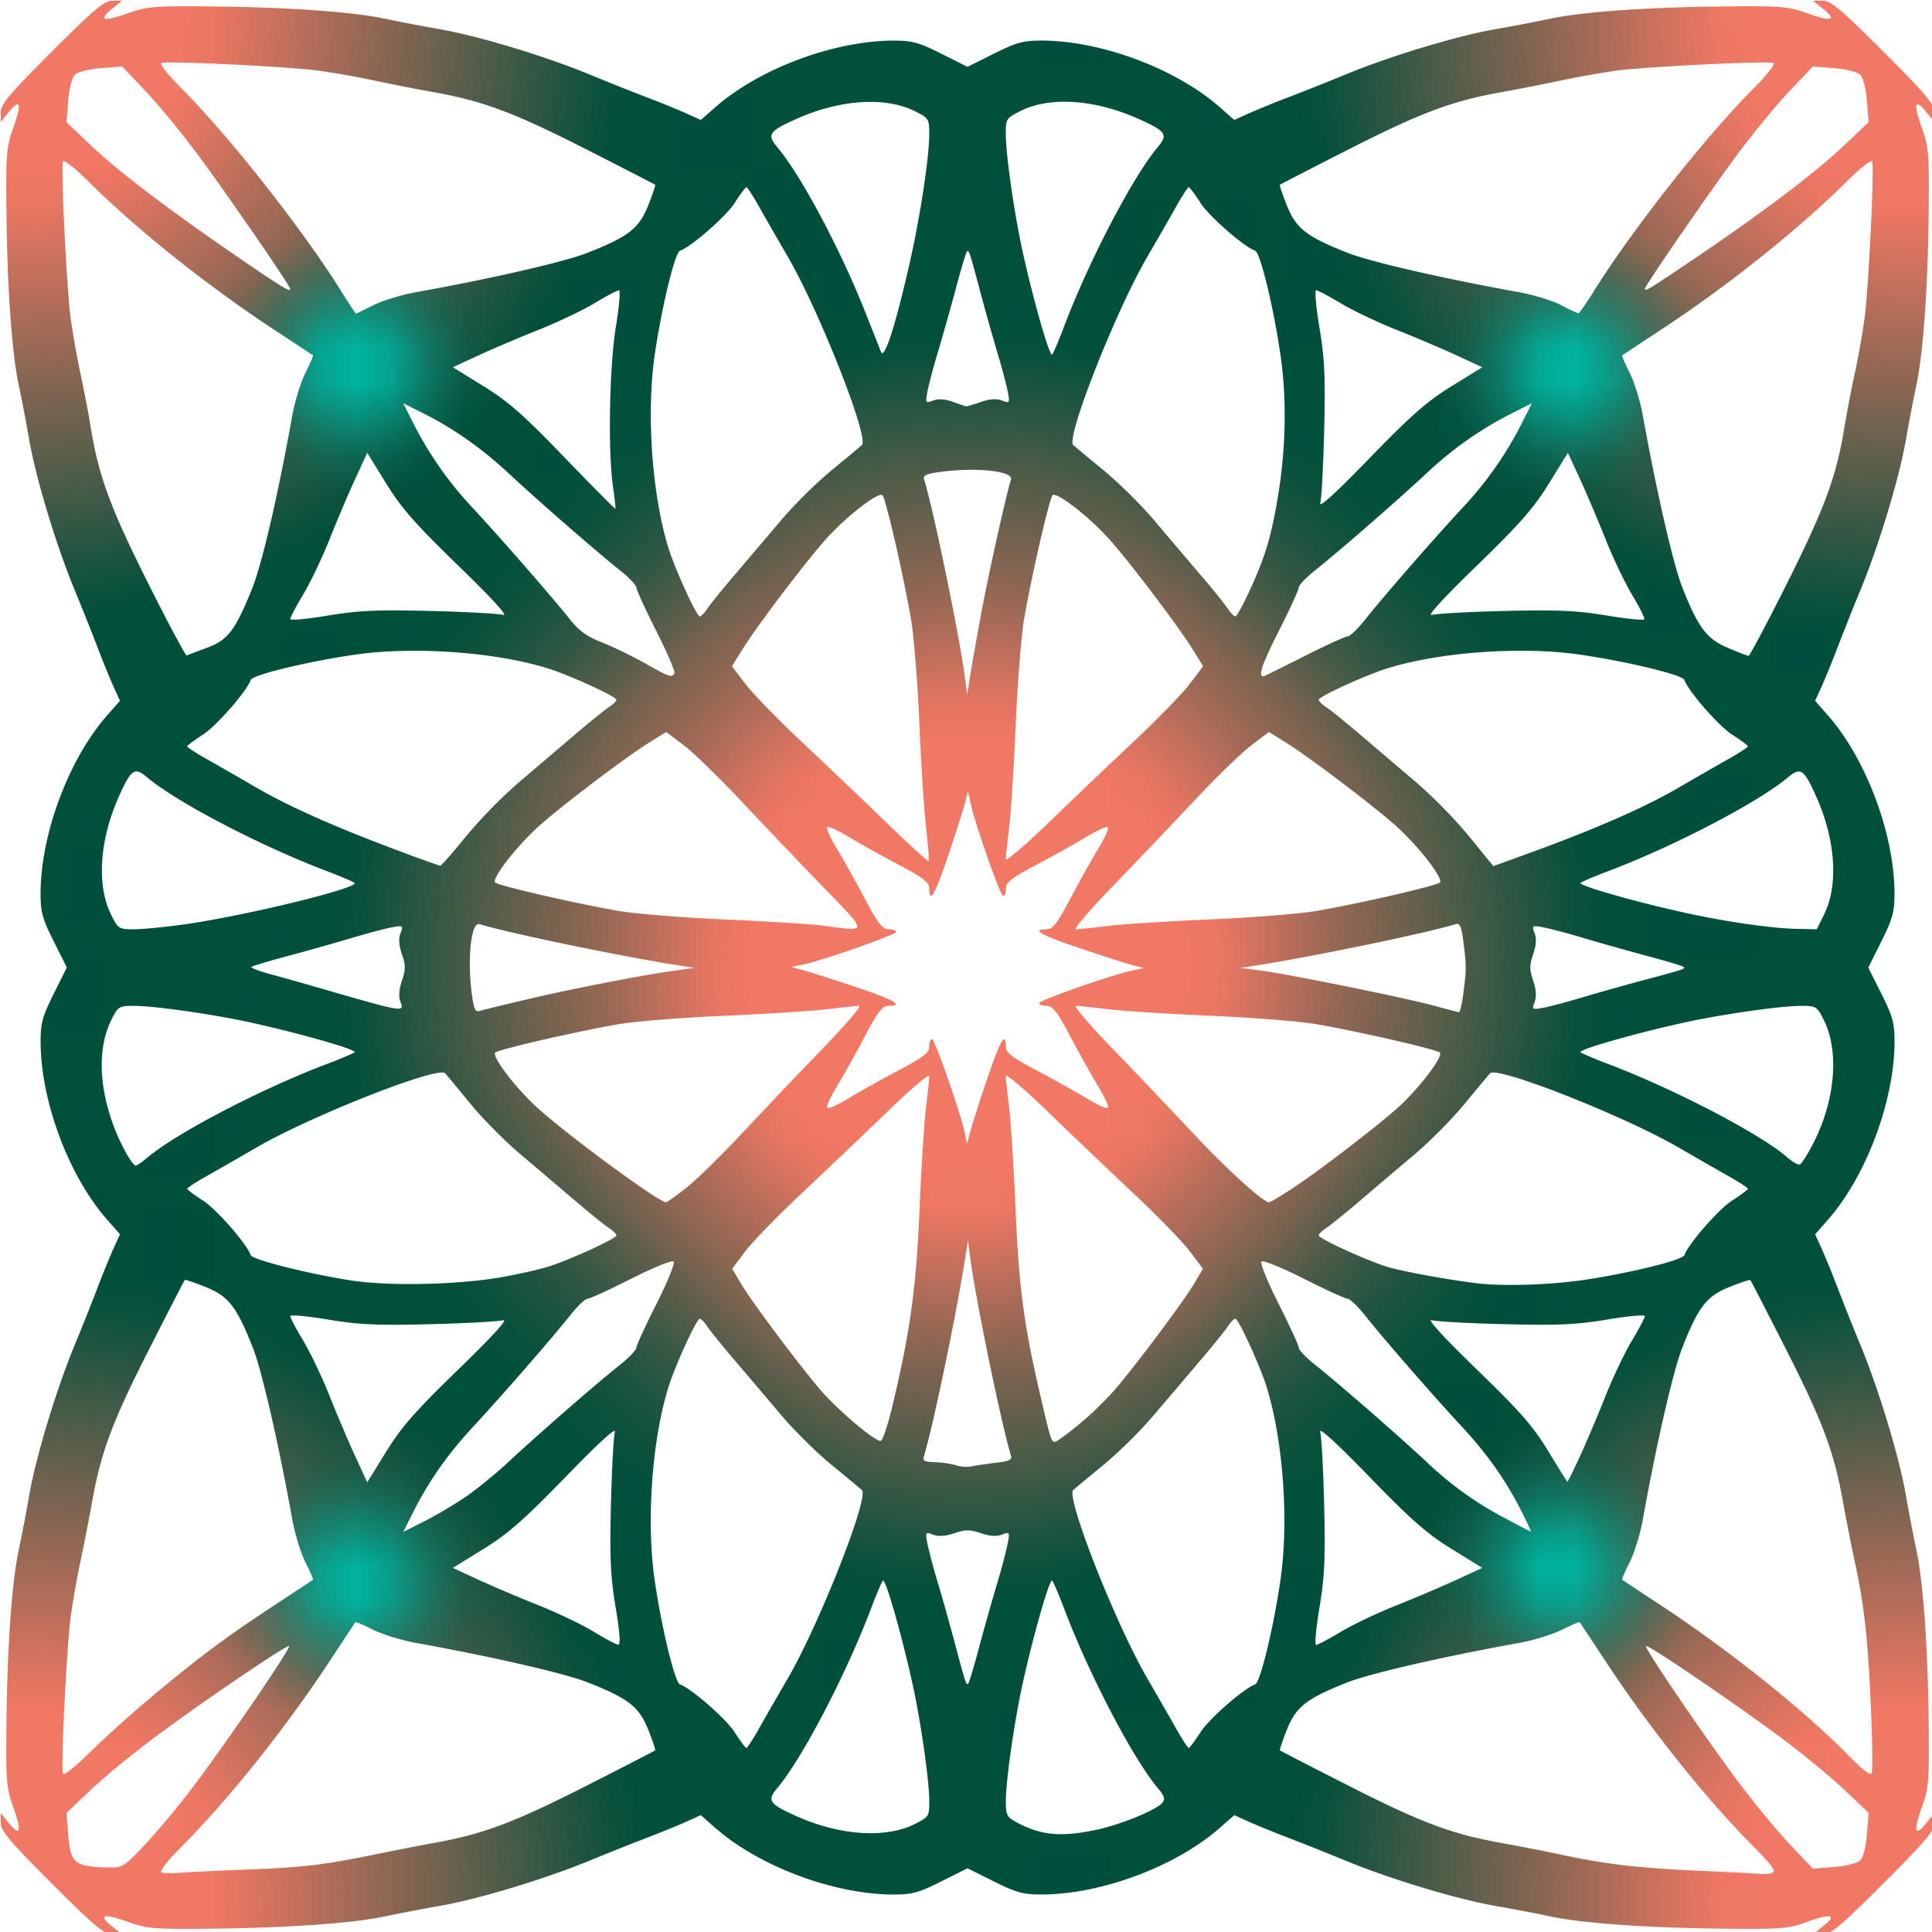<svg width="54" height="54" viewBox="0 0 14.287 14.287" xml:space="preserve" xmlns:xlink="http://www.w3.org/1999/xlink" xmlns="http://www.w3.org/2000/svg"><defs><radialGradient xlink:href="#a" id="j" cx="-9.808" cy="87.923" fx="-9.808" fy="87.923" r="7.925" gradientUnits="userSpaceOnUse" gradientTransform="translate(15.985 8.884) scale(.901)"/><radialGradient xlink:href="#b" id="l" gradientUnits="userSpaceOnUse" gradientTransform="translate(22.63 4.723) scale(.869)" cx="-9.808" cy="87.923" fx="-9.808" fy="87.923" r="7.925"/><radialGradient xlink:href="#c" id="o" gradientUnits="userSpaceOnUse" gradientTransform="matrix(.133 0 0 .133 3.929 80.972)" cx="-9.808" cy="87.923" fx="-9.808" fy="87.923" r="7.925"/><radialGradient xlink:href="#d" id="m" gradientUnits="userSpaceOnUse" gradientTransform="translate(22.63 18.574) scale(.869)" cx="-9.808" cy="87.923" fx="-9.808" fy="87.923" r="7.925"/><radialGradient xlink:href="#e" id="n" gradientUnits="userSpaceOnUse" gradientTransform="translate(8.737 18.574) scale(.869)" cx="-9.808" cy="87.923" fx="-9.808" fy="87.923" r="7.925"/><radialGradient xlink:href="#f" id="k" gradientUnits="userSpaceOnUse" gradientTransform="translate(8.652 4.638) scale(.869)" cx="-9.808" cy="87.923" fx="-9.808" fy="87.923" r="7.925"/><radialGradient xlink:href="#g" id="p" gradientUnits="userSpaceOnUse" gradientTransform="matrix(.133 0 0 .133 12.818 80.882)" cx="-9.808" cy="87.923" fx="-9.808" fy="87.923" r="7.925"/><radialGradient xlink:href="#h" id="q" gradientUnits="userSpaceOnUse" gradientTransform="matrix(.133 0 0 .133 3.929 71.992)" cx="-9.808" cy="87.923" fx="-9.808" fy="87.923" r="7.925"/><radialGradient xlink:href="#i" id="r" gradientUnits="userSpaceOnUse" gradientTransform="matrix(.133 0 0 .133 12.879 72.022)" cx="-9.808" cy="87.923" fx="-9.808" fy="87.923" r="7.925"/><linearGradient id="f"><stop style="stop-color:#f07864;stop-opacity:1" offset="0"/><stop style="stop-color:#f07864;stop-opacity:1" offset=".204"/><stop style="stop-color:#00503c;stop-opacity:1" offset=".653"/><stop style="stop-color:#00503c;stop-opacity:0" offset="1"/></linearGradient><linearGradient id="e"><stop style="stop-color:#f07864;stop-opacity:1" offset="0"/><stop style="stop-color:#f07864;stop-opacity:1" offset=".204"/><stop style="stop-color:#00503c;stop-opacity:1" offset=".653"/><stop style="stop-color:#00503c;stop-opacity:0" offset="1"/></linearGradient><linearGradient id="b"><stop style="stop-color:#f07864;stop-opacity:1" offset="0"/><stop style="stop-color:#f07864;stop-opacity:1" offset=".204"/><stop style="stop-color:#00503c;stop-opacity:1" offset=".653"/><stop style="stop-color:#00503c;stop-opacity:0" offset="1"/></linearGradient><linearGradient id="i"><stop style="stop-color:#00b4a0;stop-opacity:1" offset="0"/><stop style="stop-color:#00b4a0;stop-opacity:1" offset=".189"/><stop style="stop-color:#00503c;stop-opacity:0" offset="1"/></linearGradient><linearGradient id="c"><stop style="stop-color:#00b4a0;stop-opacity:1" offset="0"/><stop style="stop-color:#00b4a0;stop-opacity:1" offset=".168"/><stop style="stop-color:#00503c;stop-opacity:0" offset="1"/></linearGradient><linearGradient id="g"><stop style="stop-color:#00b4a0;stop-opacity:1" offset="0"/><stop style="stop-color:#00b4a0;stop-opacity:1" offset=".166"/><stop style="stop-color:#00503c;stop-opacity:0" offset="1"/></linearGradient><linearGradient id="h"><stop style="stop-color:#00b4a0;stop-opacity:1" offset="0"/><stop style="stop-color:#00b4a0;stop-opacity:1" offset=".207"/><stop style="stop-color:#00503c;stop-opacity:0" offset="1"/></linearGradient><linearGradient id="d"><stop style="stop-color:#f07864;stop-opacity:1" offset="0"/><stop style="stop-color:#f07864;stop-opacity:1" offset=".204"/><stop style="stop-color:#00503c;stop-opacity:1" offset=".653"/><stop style="stop-color:#00503c;stop-opacity:0" offset="1"/></linearGradient><linearGradient id="a"><stop style="stop-color:#f07864;stop-opacity:1" offset="0"/><stop style="stop-color:#f07864;stop-opacity:1" offset=".253"/><stop style="stop-color:#956854;stop-opacity:1" offset=".382"/><stop style="stop-color:#00503c;stop-opacity:1" offset=".648"/><stop style="stop-color:#00503c;stop-opacity:1" offset="1"/></linearGradient><pattern patternUnits="userSpaceOnUse" width="104.902" height="104.741" patternTransform="translate(-25.556 -25.795)" id="s"><path style="fill:url(#j);fill-opacity:1;stroke-width:.265;paint-order:markers stroke fill" d="M0 81h14.287v14.287H0z" transform="matrix(3.78 0 0 3.78 25.556 -280.347)"/><path style="fill:url(#k);fill-opacity:1;stroke-width:.265;paint-order:markers stroke fill" d="M-6.762 74.175H7.015v13.777H-6.762z" transform="matrix(3.78 0 0 3.78 25.556 -280.347)"/><path style="fill:url(#l);fill-opacity:1;stroke-width:.265;paint-order:markers stroke fill" d="M7.217 74.26h13.777v13.777H7.217z" transform="matrix(3.78 0 0 3.78 25.556 -280.347)"/><path style="fill:url(#m);fill-opacity:1;stroke-width:.265;paint-order:markers stroke fill" d="M7.217 88.111h13.777v13.777H7.217z" transform="matrix(3.78 0 0 3.78 25.556 -280.347)"/><path style="fill:url(#n);fill-opacity:1;stroke-width:.265;paint-order:markers stroke fill" d="M-6.677 88.111H7.1v13.777H-6.677z" transform="matrix(3.78 0 0 3.78 25.556 -280.347)"/><path style="opacity:1;fill:url(#o);fill-opacity:1;stroke-width:.265;paint-order:markers stroke fill" d="M1.571 91.607h2.107v2.107H1.571z" transform="matrix(3.78 0 0 3.78 25.556 -280.347)"/><path style="opacity:1;fill:url(#p);fill-opacity:1;stroke-width:.265;paint-order:markers stroke fill" d="M10.461 91.516h2.107v2.107h-2.107z" transform="matrix(3.78 0 0 3.78 25.556 -280.347)"/><path style="opacity:1;fill:url(#q);fill-opacity:1;stroke-width:.265;paint-order:markers stroke fill" d="M1.571 82.626h2.107v2.107H1.571z" transform="matrix(3.78 0 0 3.78 25.556 -280.347)"/><path style="opacity:1;fill:url(#r);fill-opacity:1;stroke-width:.265;paint-order:markers stroke fill" d="M10.522 82.656h2.107v2.107h-2.107z" transform="matrix(3.78 0 0 3.78 25.556 -280.347)"/></pattern></defs><path style="fill:none;stroke-width:.265" d="M-106.582 112.092h384.036v216.02h-384.036z" transform="translate(0 -81)"/><path style="fill:none;stroke-width:.265" d="M-17.95 83.037h198.027v111.39H-17.95z" transform="translate(0 -81)"/><path style="fill:url(#s)" d="M3.137.02c-.226 0-.506.236-1.694 1.423C.256 2.631.02 2.911.02 3.137v.271l.222-.277c.324-.405.373-.246.131.43-.195.545-.21.727-.193 2.355.021 2.11.152 3.946.343 4.832.078.356.209 1.046.293 1.531.187 1.07.75 2.93 1.256 4.157.206.497.493 1.218.639 1.601.146.383.349.883.451 1.11l.186.41-.356.404c-1.077 1.224-1.86 3.32-1.86 4.982 0 .511.055.704.368 1.327l.365.728-.365.732c-.312.625-.367.82-.367 1.329 0 1.662.782 3.756 1.86 4.98l.355.404-.186.41a25.07 25.07 0 0 0-.451 1.11 76.398 76.398 0 0 1-.639 1.601c-.506 1.227-1.069 3.087-1.256 4.157a48.377 48.377 0 0 1-.293 1.531c-.191.886-.322 2.722-.343 4.832-.017 1.628-.002 1.81.193 2.355.242.676.193.835-.13.43l-.223-.277v.271c0 .226.236.506 1.423 1.694 1.188 1.187 1.468 1.424 1.694 1.423h.271l-.28-.222c-.404-.324-.243-.373.433-.131.545.195.727.21 2.355.193 2.11-.021 3.946-.152 4.832-.343a48.49 48.49 0 0 1 1.531-.293c1.07-.187 2.93-.75 4.157-1.256a76.13 76.13 0 0 1 1.601-.639c.383-.146.883-.349 1.11-.451l.41-.186.404.356c1.224 1.077 3.32 1.86 4.982 1.86.511 0 .704-.055 1.327-.368l.728-.365.732.365c.625.312.82.367 1.329.367 1.662 0 3.756-.782 4.98-1.86l.404-.355.41.186c.227.102.727.305 1.11.451.383.146 1.104.433 1.601.639 1.227.506 3.087 1.069 4.157 1.256.485.084 1.175.215 1.531.293.886.191 2.722.322 4.832.343 1.628.017 1.81.002 2.355-.193.676-.242.835-.193.43.13l-.277.223h.271c.226 0 .506-.236 1.694-1.423 1.187-1.188 1.424-1.468 1.423-1.694v-.271l-.222.277c-.324.405-.373.246-.131-.43.195-.545.21-.727.193-2.355-.021-2.11-.152-3.946-.343-4.832a48.6 48.6 0 0 1-.293-1.531c-.187-1.07-.75-2.93-1.256-4.157a76.169 76.169 0 0 1-.639-1.601 25.144 25.144 0 0 0-.451-1.11l-.186-.41.356-.404c1.07-1.216 1.86-3.33 1.86-4.982 0-.511-.055-.704-.368-1.327l-.365-.728.365-.732c.312-.625.367-.82.367-1.329 0-1.651-.789-3.764-1.86-4.98l-.355-.404.186-.41c.102-.227.305-.727.451-1.11a76.39 76.39 0 0 1 .639-1.601c.506-1.227 1.069-3.087 1.256-4.157a48.27 48.27 0 0 1 .293-1.531c.191-.886.322-2.722.343-4.832.017-1.628.002-1.81-.193-2.355-.242-.676-.193-.835.13-.43l.223.277v-.271c0-.226-.236-.506-1.423-1.694C51.369.256 51.089.02 50.863.02h-.271l.277.222c.405.324.246.373-.43.131-.545-.195-.727-.21-2.355-.193-2.11.021-3.946.152-4.832.343a48.38 48.38 0 0 1-1.531.293c-1.07.187-2.93.75-4.157 1.256a76.13 76.13 0 0 1-1.601.639 25.14 25.14 0 0 0-1.11.451l-.41.186-.404-.356c-1.224-1.077-3.318-1.86-4.98-1.86-.51 0-.704.056-1.329.368l-.732.365-.728-.365c-.623-.313-.816-.367-1.327-.367-1.663 0-3.758.782-4.982 1.86l-.404.355-.41-.186a25.121 25.121 0 0 0-1.11-.451 76.401 76.401 0 0 1-1.601-.639c-1.227-.506-3.087-1.069-4.157-1.256a48.377 48.377 0 0 1-1.531-.293C9.862.332 8.026.201 5.916.18 4.288.163 4.106.178 3.561.373c-.676.242-.835.193-.43-.13L3.408.02h-.271zM4.71 1.744c.776-.01 3.459.129 4.178.227a24.75 24.75 0 0 1 1.533.271c.434.094 1.18.241 1.658.326 1.392.248 2.236.56 4.268 1.592 1.05.533 1.92.982 1.935.996.015.015-.073.276-.195.58-.258.642-.547.867-1.693 1.319-.643.253-2.673.719-4.795 1.101-.4.072-.931.235-1.182.362-.25.127-.468.232-.482.232-.015 0-.19-.263-.387-.582-1.072-1.727-3.14-4.356-4.486-5.703-.369-.369-.618-.685-.557-.707.022-.008.094-.013.205-.014zm44.578 0c.11.001.183.006.205.014.06.022-.188.338-.556.707-1.347 1.347-3.415 3.976-4.487 5.703-.198.32-.382.578-.408.576a4.684 4.684 0 0 1-.48-.23c-.24-.125-.763-.286-1.163-.358-2.122-.382-4.152-.848-4.795-1.101-1.146-.452-1.435-.677-1.693-1.319-.122-.303-.21-.565-.195-.58.015-.014.886-.463 1.935-.996 2.032-1.031 2.876-1.344 4.268-1.592a56.444 56.444 0 0 0 1.658-.326 24.753 24.753 0 0 1 1.533-.271c.72-.098 3.402-.236 4.178-.227zm-45.879.11.65.685c.358.377 1.006 1.167 1.444 1.754C6.257 5.303 8.1 7.977 8.1 8.061c0 .098-.227-.04-1.46-.885C4.694 5.84 3.31 4.792 2.54 4.06l-.686-.65.048-.593c.028-.345.105-.649.186-.73.081-.081.385-.158.73-.186l.592-.048zm47.18 0 .592.048c.345.028.649.105.73.186.081.081.158.385.186.73l.048.592-.685.65c-.798.755-2.27 1.868-4.15 3.14-1.288.87-1.41.944-1.41.86 0-.083 1.842-2.757 2.595-3.767.438-.587 1.086-1.377 1.443-1.754l.65-.685zM29.77 2.84c.626.01 1.324.173 2.012.482.76.341.82.433.524.785-.696.827-1.921 3.177-2.616 5.014-.144.383-.293.73-.328.772-.07.082-.526-1.512-.828-2.885-.234-1.065-.467-2.7-.467-3.274 0-.419.012-.437.418-.64.357-.178.8-.263 1.285-.254zm-5.535.004c.49-.007.935.079 1.297.26.384.191.399.215.399.63 0 .664-.255 2.331-.56 3.668-.4 1.746-.695 2.649-.788 2.414l-.422-1.066c-.702-1.78-1.805-3.854-2.473-4.646-.292-.348-.23-.442.528-.782.688-.309 1.39-.47 2.02-.478zM1.78 4.498c.081.012.364.242.688.565C3.79 6.383 5.785 7.976 7.635 9.19c.587.387 1.082.713 1.097.725.017.012-.078.233-.209.49-.13.258-.295.795-.367 1.194-.413 2.29-.845 4.146-1.13 4.851-.467 1.152-.67 1.414-1.26 1.631-.276.101-.525.196-.555.211-.03.015-.52-.903-1.09-2.041-1.052-2.104-1.37-2.969-1.592-4.346-.062-.383-.19-1.05-.285-1.484a24.12 24.12 0 0 1-.271-1.533c-.112-.822-.279-4.21-.215-4.383.003-.008.01-.01.021-.008zm50.442 0c.011-.002.018 0 .021.008.064.174-.1 3.561-.213 4.383-.055.408-.179 1.099-.273 1.533a34.269 34.269 0 0 0-.285 1.484c-.223 1.377-.54 2.243-1.59 4.344-.569 1.137-1.059 2.06-1.09 2.055a8.454 8.454 0 0 1-.568-.223c-.595-.249-.836-.567-1.278-1.687-.253-.643-.719-2.673-1.101-4.795-.072-.4-.237-.936-.367-1.194-.13-.257-.225-.478-.21-.49.017-.012.51-.338 1.098-.725 1.85-1.215 3.844-2.808 5.168-4.128.324-.323.607-.553.688-.565zm-31.395.727c.027-.003.182.235.348.529.165.294.528.925.806 1.404.889 1.53 2.283 5.073 2.07 5.262-.063.057-.45.38-.859.715-.408.335-1.035.955-1.392 1.379l-1.291 1.52c-.352.411-.7.843-.776.958-.075.115-.168.21-.205.21-.088 0-.687-1.31-.873-1.905-.46-1.484-.624-3.745-.386-5.387.192-1.327.565-2.867.707-2.914.306-.103 1.283-.955 1.523-1.33.153-.24.302-.439.328-.441zm12.348 0c.026.002.175.201.328.441.24.375 1.217 1.227 1.523 1.33.142.047.515 1.587.707 2.914.183 1.262.15 2.683-.095 4.086-.182 1.04-.345 1.568-.766 2.484-.182.396-.361.721-.398.721-.037 0-.13-.094-.205-.209a16.897 16.897 0 0 0-.776-.959c-.352-.412-.933-1.096-1.29-1.52a12.968 12.968 0 0 0-1.393-1.378 59.842 59.842 0 0 1-.86-.715c-.214-.19 1.17-3.713 2.067-5.256.28-.482.645-1.116.81-1.41.166-.294.321-.532.348-.53zm-6.172 1.779c.044-.01.091.158.365 1.187.13.486.336 1.222.461 1.637.125.415.256.908.291 1.094.062.327.056.336-.16.254-.15-.058-.343-.044-.592.043-.202.07-.388.124-.414.119a7.22 7.22 0 0 1-.371-.127c-.213-.077-.4-.088-.545-.033-.212.08-.217.07-.156-.256.035-.186.17-.698.303-1.139.131-.44.355-1.232.496-1.76.14-.527.277-.98.302-1.005a.047.047 0 0 1 .02-.014zM17.272 8.1c.044 0 .008.449-.083.998-.183 1.11-.228 3.48-.084 4.478.048.33.078.608.067.62-.011.01-.652-.635-1.424-1.436-1.139-1.183-1.564-1.556-2.258-1.985l-.853-.527.709-.328c.39-.18 1.143-.502 1.675-.713.533-.211 1.238-.547 1.569-.746.33-.2.637-.361.681-.361zm19.455 0c.044 0 .353.162.683.36.33.2 1.036.536 1.569.747.532.211 1.285.533 1.675.713l.71.328-.854.527c-.69.427-1.13.813-2.295 2.014-.924.953-1.416 1.403-1.373 1.254.037-.128.085-1.047.11-2.043.035-1.49.012-1.996-.132-2.855-.096-.575-.138-1.045-.093-1.045zm-25.475 3.152.582.293c.841.424 1.606.963 2.354 1.658.845.786 2.487 2.216 3.095 2.697.262.207.475.429.475.493 0 .063.25.611.556 1.216.306.605.534 1.137.506 1.182-.077.124-.13.107-.828-.285-.356-.2-.895-.462-1.197-.58-.42-.164-.635-.32-.91-.666-.478-.6-1.923-2.256-2.682-3.073a10.076 10.076 0 0 1-1.658-2.353l-.293-.582zm31.496 0-.293.582a10.076 10.076 0 0 1-1.658 2.354c-.786.845-2.216 2.487-2.697 3.095-.207.262-.429.475-.493.475-.063 0-.612.252-1.218.558-.607.307-1.116.557-1.131.557-.156 0-.043-.334.428-1.264.305-.605.556-1.153.556-1.216 0-.064.213-.286.475-.493.608-.48 2.25-1.91 3.096-2.697a10.076 10.076 0 0 1 2.353-1.658l.582-.293zm-32.5 1.385.527.853c.427.69.813 1.13 2.014 2.295.953.924 1.403 1.418 1.254 1.375-.128-.037-1.047-.087-2.043-.111-1.49-.036-1.996-.013-2.855.13-.575.097-1.045.14-1.045.094 0-.044.162-.353.36-.683.2-.33.536-1.036.747-1.569.211-.532.533-1.285.713-1.675l.328-.71zm33.504 0 .328.709c.18.39.502 1.143.713 1.675.211.533.55 1.243.752 1.579.203.336.356.642.34.68-.016.036-.491-.01-1.053-.104-.83-.138-1.36-.162-2.832-.127-.996.024-1.915.074-2.043.111-.149.043.301-.451 1.254-1.375 1.201-1.165 1.587-1.604 2.014-2.295l.527-.853zm-16.74.474c.701-.011 1.253.096 1.199.272-.142.457-.627 2.642-.828 3.724-.128.69-.269 1.485-.313 1.766l-.08.512-.068-.512c-.157-1.177-.876-4.663-1.133-5.49-.037-.12.056-.163.488-.219.25-.032.5-.049.735-.053zm-2.412.698a.04.04 0 0 1 .027.011c.091.096.572 2.18.791 3.428.08.46.187 1.776.236 2.926.05 1.15.136 2.48.192 2.957.055.477.086.882.068.9-.018.018-.56-.476-1.203-1.1a242.82 242.82 0 0 0-2.357-2.247C21.7 20.07 21 19.349 20.797 19.08l-.371-.49.303-.485c.405-.652 1.8-2.49 2.343-3.087.536-.59 1.344-1.222 1.528-1.21zm4.8 0c.184-.013.992.62 1.528 1.209.543.596 1.938 2.435 2.343 3.087l.303.485-.37.49c-.204.27-.904.99-1.558 1.604-.653.613-1.725 1.635-2.382 2.271-.658.636-1.196 1.095-1.196 1.02 0-.076.042-.472.092-.88.05-.407.133-1.7.184-2.874.05-1.175.157-2.513.238-2.973.22-1.248.7-3.332.791-3.428a.04.04 0 0 1 .027-.011zm-18.164 4.355c1.399-.033 2.948.144 4.06.49.597.186 1.905.785 1.905.873 0 .037-.094.13-.209.205-.115.076-.546.424-.959.776l-1.558 1.328A13.702 13.702 0 0 0 13 23.344c-.366.452-.688.82-.717.816a34.222 34.222 0 0 1-1.119-.404c-1.78-.662-3.09-1.243-4.006-1.776-.479-.278-1.11-.64-1.404-.806-.294-.166-.532-.321-.53-.348.003-.026.202-.175.442-.328.375-.24 1.227-1.217 1.33-1.523.047-.142 1.587-.515 2.914-.707.41-.06.86-.093 1.326-.104zm30.819 0c.716-.018 1.42.014 2.035.104 1.327.192 2.867.565 2.914.707.103.306.955 1.283 1.33 1.523.24.153.439.302.441.328.003.027-.235.182-.529.348-.294.165-.925.528-1.404.806-.94.547-2.29 1.14-4.047 1.782-.61.222-1.114.406-1.12.406-.005 0-.309-.372-.675-.824a13.704 13.704 0 0 0-1.475-1.508l-1.558-1.328c-.413-.352-.844-.7-.96-.776-.114-.075-.208-.168-.208-.205 0-.088 1.308-.687 1.904-.873.927-.288 2.158-.46 3.352-.49zM18.59 20.426l.49.37c.27.204.99.904 1.604 1.558.613.653 1.635 1.725 2.271 2.382 1.29 1.333 1.289 1.26.004 1.094-.332-.043-1.563-.12-2.738-.172-1.175-.051-2.513-.16-2.973-.24-1.248-.22-3.332-.7-3.428-.791-.108-.103.57-.983 1.198-1.555.596-.543 2.435-1.938 3.087-2.343l.485-.303zm16.82 0 .485.303c.652.405 2.49 1.8 3.087 2.343.629.572 1.306 1.452 1.198 1.555-.096.091-2.18.572-3.428.791-.46.08-1.798.188-2.973.238-1.175.05-2.467.134-2.875.184-.407.05-.803.092-.879.092-.075 0 .384-.538 1.02-1.196a256.69 256.69 0 0 0 2.271-2.382c.613-.654 1.335-1.354 1.604-1.557l.49-.371zM3.795 21.529c.085-.007.18.053.312.164.827.696 3.177 1.921 5.014 2.616.383.144.73.293.772.328.16.135-3.053.92-4.735 1.156-.546.077-1.186.139-1.424.139-.415 0-.439-.015-.63-.399-.414-.827-.33-2.093.218-3.316.213-.475.33-.675.473-.688zm46.41 0c.143.013.26.213.473.688.549 1.223.632 2.489.218 3.316l-.199.399-.562-.012c-.704-.015-1.966-.196-3.12-.45-1.395-.306-2.99-.763-2.908-.833.042-.035.389-.184.772-.328 1.837-.695 4.187-1.92 5.014-2.616.132-.11.227-.171.312-.164zm-23.191.55.068.323c.114.55.833 2.602.912 2.602.041 0 .074-.095.074-.211 0-.17.163-.296.86-.664.472-.25 1.1-.6 1.394-.78.295-.178.562-.298.594-.265.033.032-.087.3-.266.594-.178.294-.53.922-.779 1.394-.368.697-.493.86-.664.86-.45 0-.163.163.928.529.626.21 1.284.422 1.463.469l.324.084-.324.068c-.55.114-2.602.833-2.602.912 0 .041.095.074.211.074.17 0 .296.163.664.86.25.472.6 1.1.78 1.394.178.295.298.562.265.594-.032.033-.3-.087-.594-.266-.294-.178-.922-.53-1.394-.779-.697-.368-.86-.493-.86-.664 0-.45-.163-.163-.529.928h-.002c-.21.626-.42 1.284-.467 1.463l-.084.324-.068-.324c-.114-.55-.833-2.602-.912-2.602-.041 0-.074.095-.074.211 0 .17-.163.296-.86.664-.472.25-1.1.6-1.394.78-.295.178-.562.298-.594.265-.033-.032.087-.3.266-.594.178-.294.53-.922.779-1.394.368-.697.493-.86.664-.86.45 0 .163-.165-.928-.53-.626-.21-1.284-.42-1.463-.468l-.324-.084.324-.068c.55-.114 2.602-.833 2.602-.912 0-.041-.095-.074-.211-.074-.17 0-.296-.163-.664-.86-.25-.472-.6-1.1-.78-1.394-.178-.295-.298-.562-.265-.594.032-.033.3.087.594.266.294.178.922.53 1.394.779.697.368.86.493.86.664 0 .45.165.163.53-.928.21-.626.42-1.284.468-1.463l.084-.324zm13.644 3.702c.09 0 .13.118.178.496.086.666.086.78 0 1.444-.038.293-.094.53-.125.525-.031-.005-.35-.088-.707-.185-.808-.22-4.078-.883-4.83-.979l-.559-.072.512-.08c1.57-.247 4.713-.9 5.49-1.14a.145.145 0 0 1 .041-.009zm-27.318.006a.078.078 0 0 1 .043.002c.78.242 3.95.9 5.49 1.14l.512.08-.512.07c-.856.114-2.953.52-4.18.812-.638.15-1.228.294-1.31.32-.12.037-.163-.056-.219-.488-.12-.938-.029-1.882.176-1.936zm-2.172.06c.075.006.06.059.008.194-.057.15-.044.341.04.588.107.307.106.426 0 .738-.08.24-.096.446-.044.582.118.312.14.315-2.422-.426-.383-.11-.94-.267-1.238-.347-.298-.08-.52-.168-.494-.194.025-.025.478-.162 1.005-.302a74.94 74.94 0 0 0 1.76-.496c.44-.132.953-.268 1.139-.303.123-.023.2-.037.246-.033zm31.664 0c.045-.003.123.01.246.034.186.035.698.17 1.139.303.44.131 1.232.355 1.76.496.527.14.98.277 1.005.302.055.055.004.072-1.173.385a65.76 65.76 0 0 0-1.637.461c-.415.125-.908.256-1.094.291-.327.062-.335.057-.254-.158.057-.149.043-.345-.04-.594-.106-.312-.107-.43 0-.738.084-.247.097-.438.04-.588-.051-.135-.067-.188.008-.193zM3.734 28.069c.575 0 2.21.233 3.274.467 1.373.302 2.967.759 2.885.828-.042.035-.389.184-.772.328-1.825.69-4.187 1.92-5.002 2.606-.15.126-.298.228-.33.228-.094 0-.416-.569-.607-1.076-.43-1.14-.457-2.221-.077-2.986.19-.38.214-.395.63-.395zm20.24 0c.076 0-.383.537-1.019 1.194-.636.657-1.637 1.709-2.225 2.338-.587.629-1.297 1.325-1.578 1.546-.28.222-.536.403-.566.403-.215 0-2.967-2.035-3.69-2.729-.587-.563-1.174-1.353-1.076-1.447.096-.091 2.18-.572 3.428-.791.46-.08 1.798-.188 2.973-.238 1.175-.05 2.467-.134 2.875-.184.407-.05.803-.092.879-.092zm6.051 0c.076 0 .472.042.88.092.407.05 1.7.133 2.874.184 1.175.05 2.513.157 2.973.238 1.248.22 3.332.7 3.428.791.098.094-.49.884-1.076 1.447-.488.467-2.334 1.887-3.086 2.373-.302.195-.574.356-.604.356-.168 0-1.21-.95-2.144-1.95-.588-.628-1.59-1.68-2.225-2.337-.636-.657-1.095-1.194-1.02-1.194zm20.24 0c.416 0 .44.015.631.399.431.862.32 2.215-.28 3.406-.167.33-.344.61-.395.623-.051.013-.207-.077-.346-.2-.738-.648-3.162-1.911-4.996-2.605-.383-.144-.73-.293-.772-.328-.082-.07 1.512-.526 2.885-.828 1.065-.234 2.7-.467 3.274-.467zm-37.917 1.86c.036.001.06.008.072.021.057.064.38.45.715.86.335.408.955 1.035 1.379 1.392.424.358 1.107.94 1.52 1.291.411.352.843.7.958.776.115.075.21.168.21.205 0 .088-1.31.688-1.905.873-.256.08-.841.211-1.3.293-1.22.215-3.157.256-4.226.088-1.197-.189-2.733-.577-2.775-.702-.102-.306-.955-1.283-1.33-1.523-.24-.153-.439-.302-.441-.328-.003-.027.235-.182.529-.348.294-.165.925-.528 1.404-.806 1.435-.833 4.64-2.11 5.19-2.092zm29.304 0c.55-.019 3.755 1.259 5.19 2.092.479.278 1.11.64 1.404.806.294.166.532.321.53.348-.003.026-.202.175-.442.328-.375.24-1.227 1.217-1.33 1.523-.046.139-1.576.513-2.838.696-.946.136-2.244.175-2.955.088-.853-.105-2.103-.335-2.508-.461-.598-.187-1.904-.787-1.904-.875 0-.037.094-.13.209-.205.115-.076.547-.424.959-.776.412-.352 1.096-.933 1.52-1.29a12.968 12.968 0 0 0 1.378-1.393c.336-.41.658-.796.715-.86.012-.013.036-.02.072-.021zm-15.726.09c.004 0 .006.003.006.007 0 .076-.042.472-.092.88-.05.407-.132 1.7-.182 2.874-.092 2.18-.265 3.419-.771 5.52-.116.481-.254.888-.307.906-.14.047-1.238-.886-1.726-1.467-.645-.766-1.91-2.462-2.18-2.924l-.242-.412.367-.486c.202-.267.901-.987 1.555-1.6.653-.613 1.725-1.635 2.382-2.271.616-.596 1.128-1.037 1.19-1.027zm2.148 0c.062-.01.574.43 1.19 1.027.657.636 1.73 1.658 2.382 2.271.654.613 1.353 1.333 1.555 1.6l.367.486-.242.412c-.27.462-1.535 2.158-2.18 2.924a9.61 9.61 0 0 1-1.025 1c-.332.274-.639.496-.682.496-.102 0-.12-.062-.388-1.207-.474-2.023-.617-3.075-.71-5.248-.05-1.175-.13-2.467-.18-2.875-.051-.407-.093-.803-.093-.879 0-.004.002-.007.006-.007zm-1.064 4.597.068.512c.157 1.177.876 4.663 1.133 5.49.037.12-.05.16-.443.205-.27.031-.572.076-.674.1a.935.935 0 0 1-.418-.035 2.535 2.535 0 0 0-.588-.084c-.293-.008-.346-.038-.305-.172.246-.79.904-3.95 1.147-5.504l.08-.512zm-8.25.582c.02-.002.033-.001.039.004.043.043-.173.575-.48 1.184-.308.608-.561 1.159-.561 1.222 0 .064-.213.286-.475.493-.608.48-2.25 1.91-3.096 2.697-.36.335-.906.779-1.212.986-.307.208-.82.51-1.141.672l-.582.293.293-.582c.424-.841.963-1.606 1.658-2.353.786-.846 2.216-2.488 2.697-3.096.207-.262.429-.475.493-.475.063 0 .614-.253 1.222-.56.533-.27 1.006-.468 1.145-.485zm16.48 0c.14.017.613.216 1.145.485.608.307 1.159.56 1.222.56.064 0 .286.213.493.475.48.608 1.91 2.25 2.697 3.096.694.746 1.233 1.51 1.656 2.35.161.318.281.579.268.577a16.852 16.852 0 0 1-.674-.35 9.489 9.489 0 0 1-2.234-1.593c-.85-.79-2.491-2.219-3.096-2.697-.262-.207-.475-.429-.475-.493 0-.063-.253-.614-.56-1.222-.308-.609-.524-1.141-.48-1.184.005-.005.018-.006.038-.004zm-30.084.52c.015-.015.276.073.58.195.642.258.867.547 1.319 1.693.253.643.719 2.673 1.101 4.795.072.4.237.936.367 1.194.13.257.225.478.21.49-.017.012-.51.338-1.098.725-1.35.887-2.097 1.444-3.434 2.566a34.05 34.05 0 0 0-1.734 1.563c-.37.368-.687.617-.71.556-.063-.174.104-3.561.216-4.383a24.71 24.71 0 0 1 .27-1.533c.093-.434.24-1.18.325-1.658.248-1.392.56-2.236 1.592-4.268.533-1.05.982-1.92.996-1.935zm43.688 0c.014.015.463.886.996 1.935 1.031 2.032 1.344 2.876 1.592 4.268.085.479.232 1.224.326 1.658.266 1.237.365 2.14.449 4.041.043.97.053 1.812.022 1.87-.035.062-.283-.128-.616-.471-1.188-1.228-3.352-2.963-5.248-4.21a187.43 187.43 0 0 1-1.097-.724c-.017-.012.078-.233.209-.49.13-.258.295-.795.367-1.194.382-2.122.848-4.152 1.101-4.795.452-1.146.677-1.435 1.319-1.693.303-.122.565-.21.58-.195zm-40.662.992c.159-.003.532.04.963.111.86.145 1.364.167 2.855.131.996-.024 1.915-.074 2.043-.111.149-.043-.301.451-1.254 1.375-1.201 1.165-1.587 1.604-2.014 2.295l-.527.853-.328-.709c-.18-.39-.502-1.143-.713-1.675-.211-.533-.547-1.238-.746-1.569-.2-.33-.361-.639-.361-.683 0-.012.029-.017.082-.018zm37.636 0c.053 0 .082.006.082.018 0 .044-.162.353-.36.683-.2.33-.536 1.036-.747 1.569-.211.532-.53 1.283-.709 1.67-.178.386-.334.699-.346.697-.01-.003-.25-.384-.531-.848-.42-.693-.775-1.1-1.996-2.283-.952-.923-1.403-1.418-1.254-1.375.128.037 1.047.087 2.043.111 1.49.036 1.996.013 2.855-.13.431-.073.804-.115.963-.112zm-26.29.09c.036 0 .129.094.204.209.076.115.424.547.776.959.352.412.933 1.096 1.29 1.52.358.423.985 1.043 1.393 1.378.41.335.796.658.86.715.212.189-1.182 3.732-2.07 5.262-.279.479-.642 1.11-.807 1.404-.166.294-.321.532-.348.53-.026-.003-.175-.202-.328-.442-.24-.375-1.217-1.227-1.523-1.33-.142-.047-.515-1.587-.707-2.914-.238-1.642-.075-3.903.386-5.387.186-.596.785-1.904.873-1.904zm14.945 0c.088 0 .687 1.308.873 1.904.46 1.484.624 3.745.386 5.387-.192 1.327-.565 2.867-.707 2.914-.306.103-1.283.955-1.523 1.33-.153.24-.302.439-.328.441-.027.003-.182-.235-.348-.529-.165-.294-.53-.928-.81-1.41-.896-1.543-2.28-5.068-2.067-5.258.064-.057.45-.377.86-.713a12.966 12.966 0 0 0 1.392-1.379l1.291-1.52c.352-.411.7-.843.776-.958.075-.115.168-.21.205-.21zm-17.323 3.13c.012 0 .014.01.008.028-.037.128-.085 1.047-.11 2.043-.035 1.49-.012 1.996.132 2.855.116.696.14 1.044.074 1.041-.055-.002-.36-.164-.68-.36-.32-.197-1.018-.531-1.55-.743a40.893 40.893 0 0 1-1.678-.713l-.71-.328.854-.527c.69-.427 1.13-.813 2.295-2.014.808-.834 1.287-1.282 1.365-1.281zm19.7 0c.078 0 .557.449 1.365 1.282 1.165 1.201 1.604 1.587 2.295 2.014l.853.527-.709.328a40.7 40.7 0 0 1-1.675.713c-.533.211-1.238.547-1.569.746-.33.2-.639.361-.683.361-.045 0-.003-.47.093-1.045.145-.86.167-1.364.131-2.855-.024-.996-.074-1.915-.111-2.043-.006-.019-.002-.027.01-.027zm-9.846 2.776c.107 0 .213.025.367.078.247.085.438.098.588.041.216-.082.222-.074.16.254a15.91 15.91 0 0 1-.303 1.139 74.95 74.95 0 0 0-.496 1.76c-.14.527-.277.98-.302 1.005-.055.055-.072.004-.385-1.173a65.981 65.981 0 0 0-.461-1.64 15.076 15.076 0 0 1-.291-1.09c-.062-.328-.057-.336.158-.255.149.057.345.043.594-.04.156-.054.264-.079.37-.079zm-2.367 1.402c.07-.082.526 1.512.828 2.885.234 1.065.467 2.7.467 3.274 0 .417-.013.438-.41.636-.812.406-2.092.318-3.301-.224-.763-.343-.824-.433-.528-.785.696-.827 1.921-3.177 2.616-5.014.144-.383.293-.73.328-.772zm4.726 0c.035.042.184.389.328.772.695 1.837 1.92 4.187 2.616 5.014.183.218.214.314.134.41-.169.204-1.163.612-1.84.756H30.6c-.99.21-1.552.158-2.23-.207-.274-.147-.302-.204-.302-.59 0-.57.234-2.209.467-3.27.302-1.373.759-2.967.828-2.885zm-19.447 1.16c.012-.016.233.077.49.208.258.13.795.297 1.194.369 2.122.382 4.152.848 4.795 1.101 1.146.452 1.435.677 1.693 1.319.122.303.21.565.195.58-.015.014-.886.463-1.935.996-2.013 1.021-2.845 1.333-4.21 1.582-.46.084-1.23.234-1.716.334-1.394.286-1.993.357-3.531.414-.792.03-1.628.07-1.858.09-.23.02-.468.015-.53-.01-.064-.026.17-.326.56-.717 1.321-1.325 2.912-3.317 4.128-5.168.387-.587.713-1.082.725-1.097zm34.168 0c.012.017.338.51.725 1.098 1.215 1.85 2.808 3.844 4.129 5.168.493.495.629.683.525.723a.625.625 0 0 1-.248.039 96.29 96.29 0 0 0-1.735-.088c-1.759-.08-2.673-.185-3.902-.45a56.449 56.449 0 0 0-1.658-.325c-1.392-.248-2.236-.56-4.268-1.592-1.05-.533-1.92-.982-1.935-.996-.015-.015.073-.276.195-.58.258-.642.547-.867 1.693-1.319.643-.253 2.673-.719 4.795-1.101.4-.072.936-.239 1.194-.37.257-.13.478-.222.49-.206zm-36.016.665c.052.051-1.596 2.476-2.564 3.775a23.994 23.994 0 0 1-1.434 1.742c-.622.658-.65.674-1.068.662-.935-.027-1.035-.112-1.102-.94l-.046-.581.685-.65c.377-.358 1.167-1.006 1.754-1.444 1.299-.968 3.724-2.616 3.775-2.564zm37.864 0c.051-.052 2.476 1.596 3.775 2.564.587.438 1.377 1.086 1.754 1.443l.685.65-.048.593c-.028.345-.105.649-.186.73-.081.081-.385.158-.73.186l-.592.048-.65-.685c-.358-.377-1.006-1.167-1.444-1.754-.968-1.299-2.616-3.724-2.564-3.775z" transform="scale(.265)"/></svg>